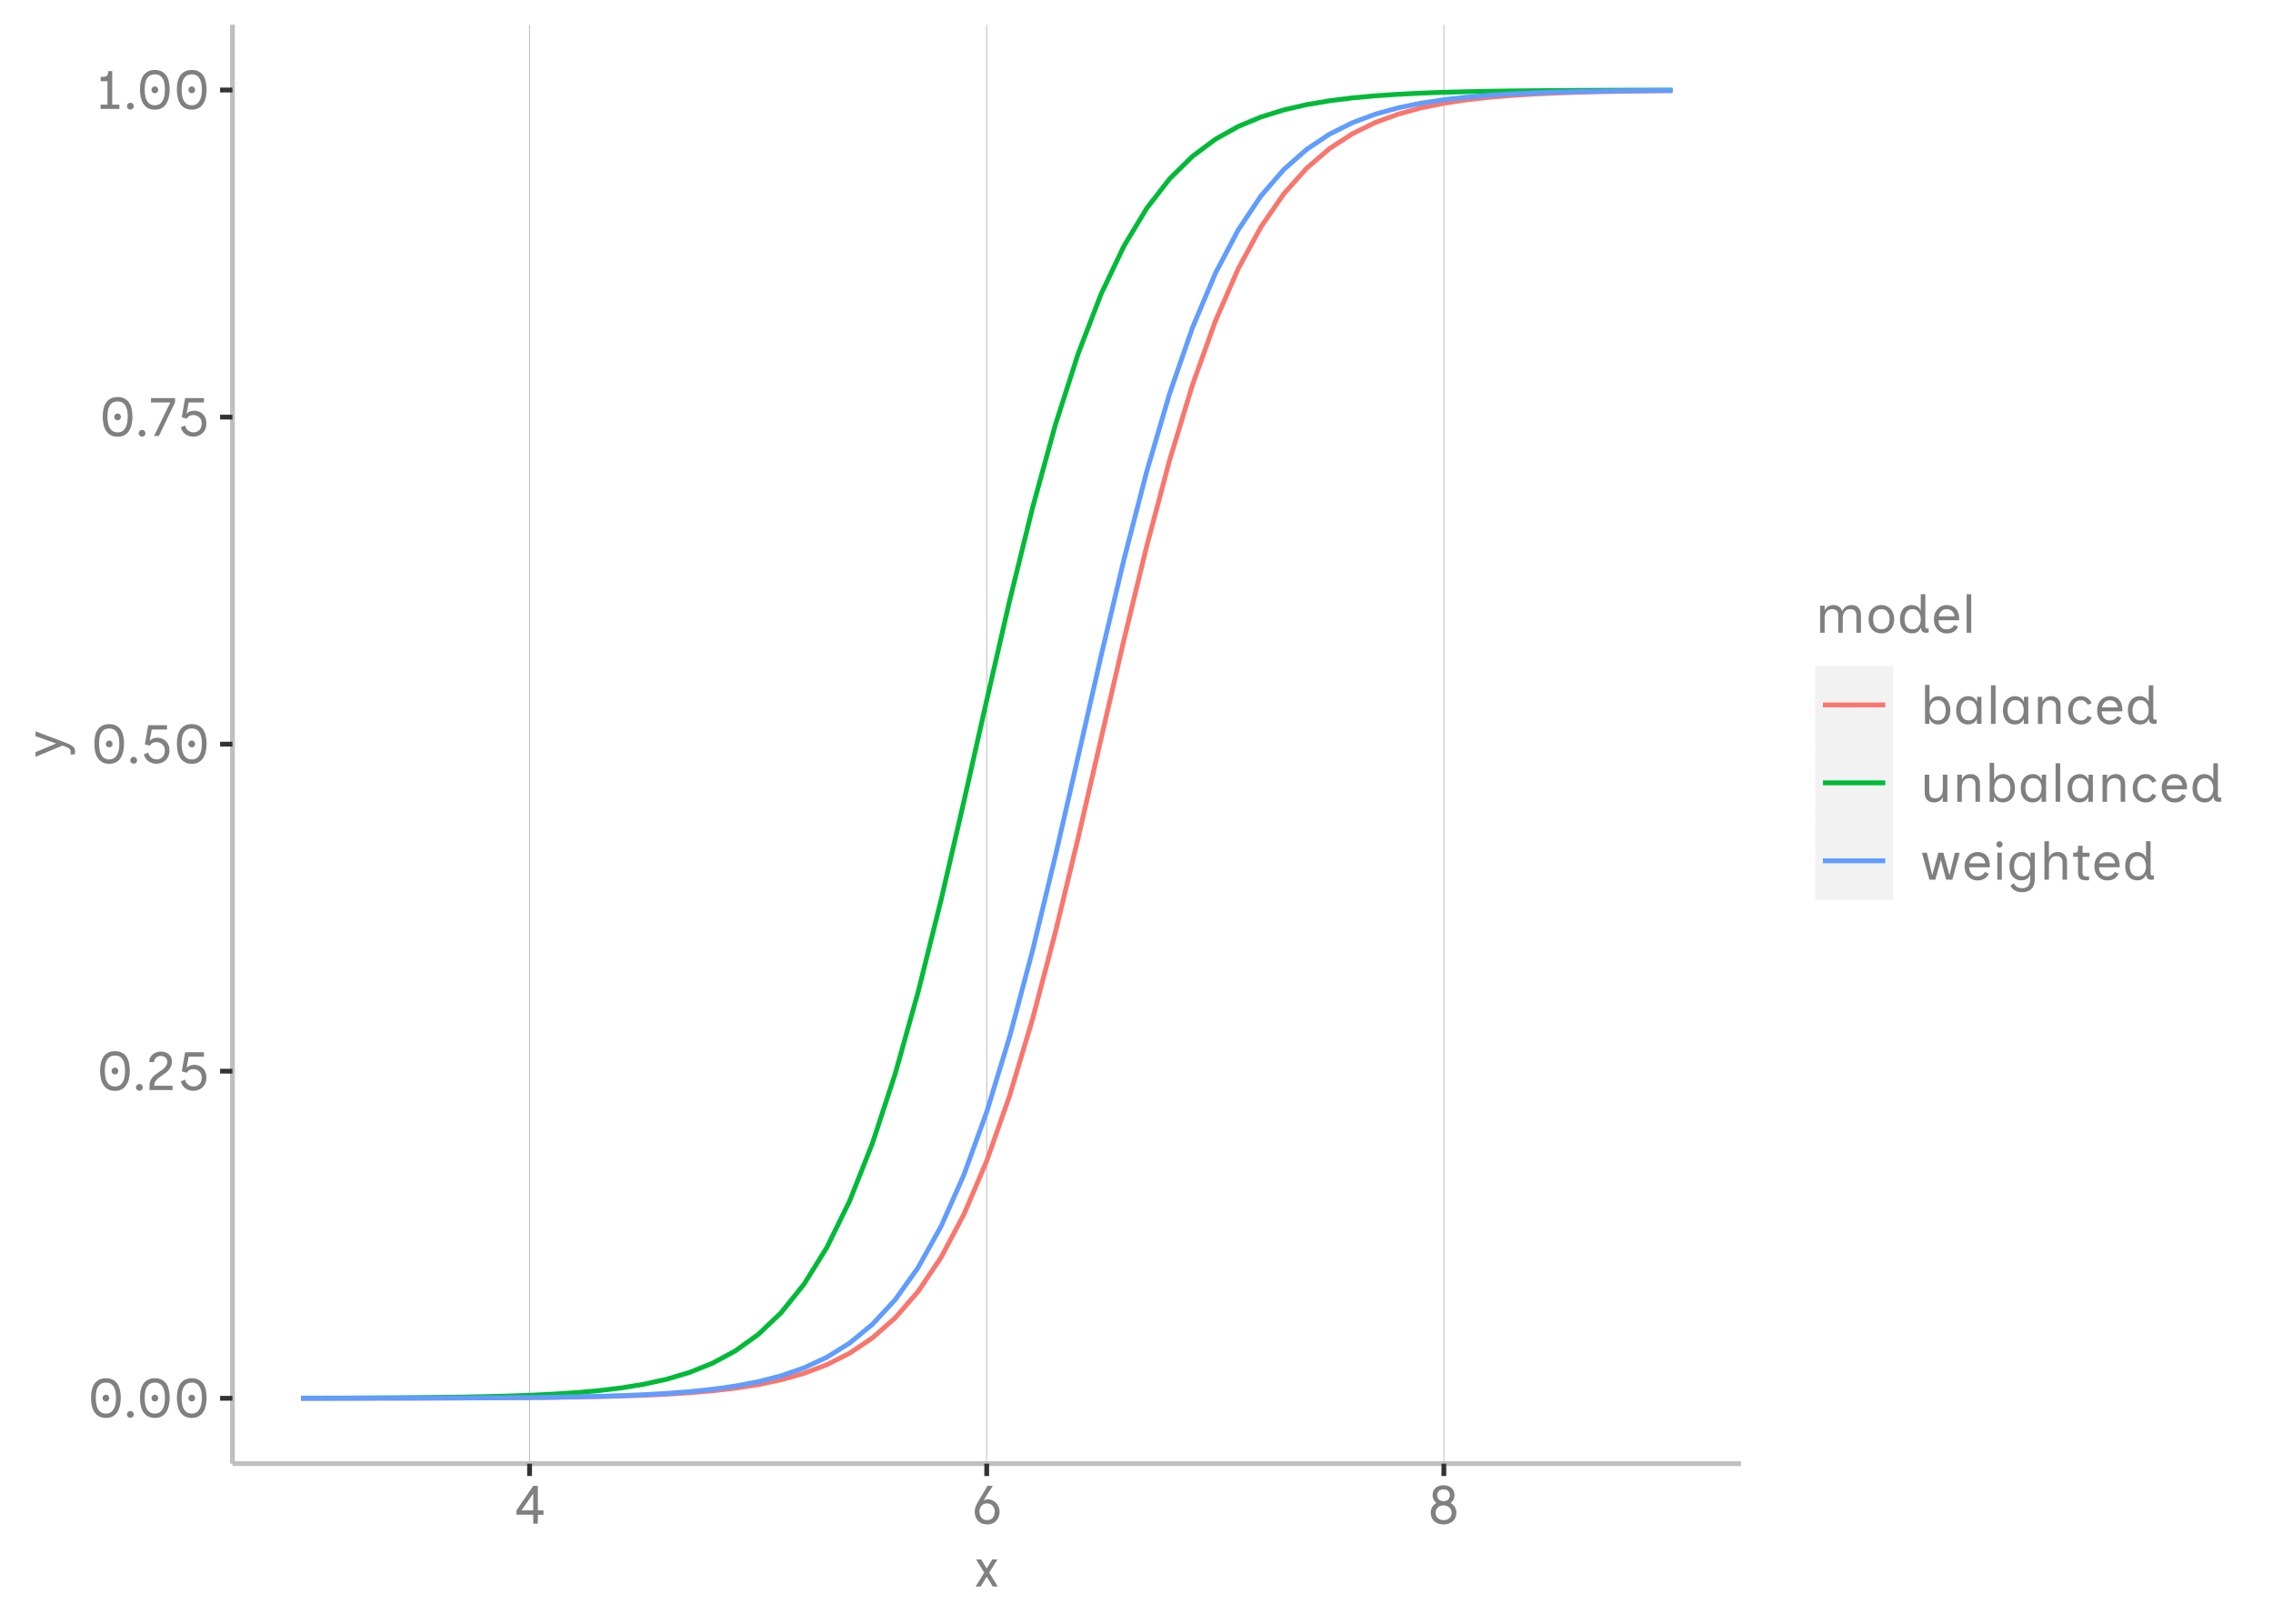 <?xml version="1.0" encoding="UTF-8"?>
<svg xmlns="http://www.w3.org/2000/svg" xmlns:xlink="http://www.w3.org/1999/xlink" width="504pt" height="360pt" viewBox="0 0 504 360" version="1.1">
<defs>
<g>
<symbol overflow="visible" id="glyph0-0">
<path style="stroke:none;" d="M 1.141 1.797 L 1.141 -8.766 L 6.641 -8.766 L 6.641 1.797 Z M 2.156 0.859 L 5.609 0.859 L 5.609 -7.828 L 2.156 -7.828 Z M 2.156 0.859 "/>
</symbol>
<symbol overflow="visible" id="glyph0-1">
<path style="stroke:none;" d="M 4.109 0.156 C 3.473 0.156 2.941 0.031 2.516 -0.219 C 2.086 -0.469 1.742 -0.805 1.484 -1.234 C 1.234 -1.66 1.055 -2.141 0.953 -2.672 C 0.848 -3.203 0.797 -3.742 0.797 -4.297 C 0.797 -4.879 0.848 -5.43 0.953 -5.953 C 1.066 -6.484 1.25 -6.945 1.5 -7.344 C 1.758 -7.738 2.098 -8.051 2.516 -8.281 C 2.941 -8.52 3.473 -8.641 4.109 -8.641 C 4.734 -8.641 5.254 -8.52 5.672 -8.281 C 6.098 -8.051 6.438 -7.738 6.688 -7.344 C 6.938 -6.945 7.113 -6.484 7.219 -5.953 C 7.332 -5.43 7.391 -4.879 7.391 -4.297 C 7.391 -3.742 7.332 -3.203 7.219 -2.672 C 7.113 -2.141 6.938 -1.66 6.688 -1.234 C 6.438 -0.805 6.098 -0.469 5.672 -0.219 C 5.254 0.031 4.734 0.156 4.109 0.156 Z M 4.109 -0.812 C 4.648 -0.812 5.082 -0.969 5.406 -1.281 C 5.738 -1.602 5.977 -2.023 6.125 -2.547 C 6.27 -3.078 6.344 -3.664 6.344 -4.312 C 6.344 -4.969 6.27 -5.547 6.125 -6.047 C 5.977 -6.547 5.742 -6.941 5.422 -7.234 C 5.098 -7.523 4.66 -7.672 4.109 -7.672 C 3.555 -7.672 3.109 -7.523 2.766 -7.234 C 2.43 -6.941 2.191 -6.547 2.047 -6.047 C 1.91 -5.547 1.844 -4.969 1.844 -4.312 C 1.844 -3.664 1.91 -3.078 2.047 -2.547 C 2.191 -2.023 2.43 -1.602 2.766 -1.281 C 3.098 -0.969 3.547 -0.812 4.109 -0.812 Z M 4.109 -3.484 C 3.898 -3.484 3.719 -3.555 3.562 -3.703 C 3.414 -3.859 3.344 -4.035 3.344 -4.234 C 3.344 -4.441 3.414 -4.617 3.562 -4.766 C 3.719 -4.922 3.898 -5 4.109 -5 C 4.316 -5 4.488 -4.922 4.625 -4.766 C 4.77 -4.617 4.844 -4.441 4.844 -4.234 C 4.844 -4.035 4.77 -3.859 4.625 -3.703 C 4.488 -3.555 4.316 -3.484 4.109 -3.484 Z M 4.109 -3.484 "/>
</symbol>
<symbol overflow="visible" id="glyph0-2">
<path style="stroke:none;" d="M 1.344 0.141 C 1.133 0.141 0.953 0.066 0.797 -0.078 C 0.648 -0.234 0.578 -0.41 0.578 -0.609 C 0.578 -0.816 0.648 -0.992 0.797 -1.141 C 0.953 -1.297 1.133 -1.375 1.344 -1.375 C 1.551 -1.375 1.727 -1.297 1.875 -1.141 C 2.02 -0.992 2.094 -0.816 2.094 -0.609 C 2.094 -0.41 2.02 -0.234 1.875 -0.078 C 1.727 0.066 1.551 0.141 1.344 0.141 Z M 1.344 0.141 "/>
</symbol>
<symbol overflow="visible" id="glyph0-3">
<path style="stroke:none;" d="M 0.906 -0.016 L 0.906 -0.969 C 0.906 -1.477 1 -1.91 1.188 -2.266 C 1.375 -2.617 1.613 -2.926 1.906 -3.188 C 2.207 -3.457 2.531 -3.703 2.875 -3.922 C 3.219 -4.141 3.535 -4.359 3.828 -4.578 C 4.117 -4.805 4.359 -5.062 4.547 -5.344 C 4.742 -5.625 4.844 -5.957 4.844 -6.344 C 4.844 -6.676 4.719 -6.961 4.469 -7.203 C 4.227 -7.453 3.867 -7.578 3.391 -7.578 C 3.078 -7.578 2.812 -7.508 2.594 -7.375 C 2.375 -7.25 2.207 -7.082 2.094 -6.875 C 1.977 -6.676 1.922 -6.461 1.922 -6.234 L 0.859 -6.234 C 0.859 -6.66 0.957 -7.039 1.156 -7.375 C 1.363 -7.75 1.672 -8.035 2.078 -8.234 C 2.484 -8.441 2.926 -8.547 3.406 -8.547 C 3.875 -8.547 4.289 -8.461 4.656 -8.297 C 5.031 -8.129 5.328 -7.879 5.547 -7.547 C 5.766 -7.223 5.875 -6.82 5.875 -6.344 C 5.875 -5.852 5.773 -5.43 5.578 -5.078 C 5.391 -4.723 5.148 -4.41 4.859 -4.141 C 4.566 -3.879 4.25 -3.633 3.906 -3.406 C 3.562 -3.188 3.242 -2.961 2.953 -2.734 C 2.66 -2.516 2.414 -2.258 2.219 -1.969 C 2.031 -1.688 1.938 -1.352 1.938 -0.969 L 6.016 -0.969 L 6.016 -0.016 Z M 0.906 -0.016 "/>
</symbol>
<symbol overflow="visible" id="glyph0-4">
<path style="stroke:none;" d="M 3.719 0.141 C 3.289 0.141 2.883 0.062 2.5 -0.094 C 2.113 -0.258 1.785 -0.492 1.516 -0.797 C 1.242 -1.109 1.051 -1.492 0.938 -1.953 L 1.891 -2.344 C 1.941 -2.051 2.055 -1.789 2.234 -1.562 C 2.41 -1.332 2.629 -1.148 2.891 -1.016 C 3.148 -0.879 3.43 -0.812 3.734 -0.812 C 4.266 -0.812 4.703 -0.984 5.047 -1.328 C 5.398 -1.672 5.578 -2.164 5.578 -2.812 C 5.578 -3.383 5.391 -3.832 5.016 -4.156 C 4.648 -4.488 4.195 -4.656 3.656 -4.656 C 3.344 -4.656 3.062 -4.582 2.812 -4.438 C 2.57 -4.289 2.383 -4.098 2.25 -3.859 L 1.156 -4.172 L 1.891 -8.406 L 6.062 -8.406 L 6.062 -7.438 L 2.672 -7.438 L 2.203 -4.891 C 2.328 -5.098 2.547 -5.27 2.859 -5.406 C 3.18 -5.551 3.516 -5.625 3.859 -5.625 C 4.348 -5.625 4.801 -5.516 5.219 -5.297 C 5.633 -5.086 5.969 -4.773 6.219 -4.359 C 6.477 -3.941 6.609 -3.426 6.609 -2.812 C 6.609 -2.188 6.473 -1.648 6.203 -1.203 C 5.941 -0.766 5.594 -0.43 5.156 -0.203 C 4.719 0.023 4.238 0.141 3.719 0.141 Z M 3.719 0.141 "/>
</symbol>
<symbol overflow="visible" id="glyph0-5">
<path style="stroke:none;" d="M 1.328 -0.016 L 4.922 -7.438 L 0.656 -7.438 L 0.656 -8.406 L 5.984 -8.406 L 5.984 -7.469 L 2.406 -0.016 Z M 1.328 -0.016 "/>
</symbol>
<symbol overflow="visible" id="glyph0-6">
<path style="stroke:none;" d="M 0.891 0 L 0.891 -0.953 L 2.406 -0.953 L 2.406 -6.141 L 0.906 -6.141 L 0.906 -7.109 C 1.383 -7.109 1.738 -7.133 1.969 -7.188 C 2.207 -7.25 2.363 -7.375 2.438 -7.562 C 2.52 -7.75 2.562 -8.023 2.562 -8.391 L 3.469 -8.391 L 3.469 -0.953 L 5.062 -0.953 L 5.062 0 Z M 0.891 0 "/>
</symbol>
<symbol overflow="visible" id="glyph0-7">
<path style="stroke:none;" d="M 4.484 -0.016 L 4.484 -2.016 L 0.781 -2.016 L 0.781 -2.969 L 4.484 -8.406 L 5.516 -8.406 L 5.516 -2.969 L 6.766 -2.969 L 6.766 -2 L 5.516 -2 L 5.516 -0.016 Z M 1.891 -2.969 L 4.484 -2.969 L 4.484 -6.703 Z M 1.891 -2.969 "/>
</symbol>
<symbol overflow="visible" id="glyph0-8">
<path style="stroke:none;" d="M 3.688 0.141 C 3.102 0.141 2.602 0.02 2.188 -0.219 C 1.781 -0.469 1.461 -0.805 1.234 -1.234 C 1.016 -1.672 0.906 -2.164 0.906 -2.719 C 0.906 -3.113 0.984 -3.492 1.141 -3.859 C 1.297 -4.223 1.457 -4.551 1.625 -4.844 L 3.734 -8.406 L 4.922 -8.406 L 2.828 -5.125 C 2.898 -5.207 3.031 -5.273 3.219 -5.328 C 3.406 -5.391 3.594 -5.422 3.781 -5.422 C 4.25 -5.422 4.68 -5.301 5.078 -5.062 C 5.484 -4.82 5.805 -4.5 6.047 -4.094 C 6.297 -3.688 6.422 -3.227 6.422 -2.719 C 6.422 -2.164 6.305 -1.672 6.078 -1.234 C 5.859 -0.805 5.547 -0.469 5.141 -0.219 C 4.734 0.02 4.25 0.141 3.688 0.141 Z M 3.703 -0.812 C 4.211 -0.812 4.613 -0.988 4.906 -1.344 C 5.207 -1.707 5.359 -2.172 5.359 -2.734 C 5.359 -3.023 5.289 -3.305 5.156 -3.578 C 5.02 -3.848 4.828 -4.07 4.578 -4.25 C 4.328 -4.426 4.016 -4.516 3.641 -4.516 C 3.273 -4.516 2.969 -4.426 2.719 -4.25 C 2.469 -4.07 2.273 -3.848 2.141 -3.578 C 2.016 -3.305 1.953 -3.023 1.953 -2.734 C 1.953 -2.379 2.016 -2.055 2.141 -1.766 C 2.273 -1.473 2.473 -1.238 2.734 -1.062 C 2.992 -0.895 3.316 -0.812 3.703 -0.812 Z M 3.703 -0.812 "/>
</symbol>
<symbol overflow="visible" id="glyph0-9">
<path style="stroke:none;" d="M 3.594 0.141 C 3.082 0.141 2.609 0.039 2.172 -0.156 C 1.742 -0.352 1.398 -0.645 1.141 -1.031 C 0.891 -1.414 0.766 -1.883 0.766 -2.438 C 0.766 -2.938 0.879 -3.367 1.109 -3.734 C 1.348 -4.098 1.648 -4.391 2.016 -4.609 C 1.773 -4.797 1.57 -5.035 1.406 -5.328 C 1.25 -5.617 1.172 -5.961 1.172 -6.359 C 1.172 -6.836 1.281 -7.238 1.5 -7.562 C 1.719 -7.883 2.008 -8.129 2.375 -8.297 C 2.738 -8.461 3.145 -8.547 3.594 -8.547 C 4.039 -8.547 4.445 -8.461 4.812 -8.297 C 5.176 -8.129 5.469 -7.883 5.688 -7.562 C 5.906 -7.238 6.016 -6.836 6.016 -6.359 C 6.016 -5.961 5.938 -5.617 5.781 -5.328 C 5.633 -5.035 5.43 -4.797 5.172 -4.609 C 5.547 -4.391 5.848 -4.098 6.078 -3.734 C 6.316 -3.367 6.438 -2.938 6.438 -2.438 C 6.438 -1.883 6.305 -1.414 6.047 -1.031 C 5.785 -0.645 5.441 -0.352 5.016 -0.156 C 4.586 0.039 4.113 0.141 3.594 0.141 Z M 3.594 -5.016 C 4.039 -5.016 4.383 -5.141 4.625 -5.391 C 4.875 -5.641 5 -5.961 5 -6.359 C 5 -6.691 4.875 -6.984 4.625 -7.234 C 4.383 -7.492 4.035 -7.625 3.578 -7.625 C 3.117 -7.625 2.77 -7.492 2.531 -7.234 C 2.301 -6.984 2.188 -6.691 2.188 -6.359 C 2.188 -5.961 2.305 -5.641 2.547 -5.391 C 2.797 -5.141 3.145 -5.016 3.594 -5.016 Z M 3.609 -0.812 C 4.148 -0.812 4.582 -0.961 4.906 -1.266 C 5.227 -1.566 5.391 -1.957 5.391 -2.438 C 5.391 -2.738 5.312 -3.016 5.156 -3.266 C 5.008 -3.516 4.801 -3.711 4.531 -3.859 C 4.27 -4.004 3.957 -4.078 3.594 -4.078 C 3.039 -4.078 2.609 -3.914 2.297 -3.594 C 1.984 -3.27 1.828 -2.883 1.828 -2.438 C 1.828 -1.957 1.988 -1.566 2.312 -1.266 C 2.645 -0.961 3.078 -0.812 3.609 -0.812 Z M 3.609 -0.812 "/>
</symbol>
<symbol overflow="visible" id="glyph0-10">
<path style="stroke:none;" d="M 4.016 0 L 2.688 -2.172 L 1.344 0 L 0.219 0 L 2.125 -3.078 L 0.328 -6 L 1.453 -6 L 2.688 -4.016 L 3.906 -6 L 5.047 -6 L 3.25 -3.078 L 5.141 0 Z M 4.016 0 "/>
</symbol>
<symbol overflow="visible" id="glyph0-11">
<path style="stroke:none;" d="M 1.109 0 L 1.109 -6 L 2.109 -6 L 2.109 -4.875 C 2.148 -5.02 2.242 -5.191 2.391 -5.391 C 2.535 -5.586 2.742 -5.758 3.016 -5.906 C 3.297 -6.062 3.66 -6.141 4.109 -6.141 C 4.566 -6.141 4.961 -6.02 5.297 -5.781 C 5.641 -5.551 5.883 -5.207 6.031 -4.75 L 6.031 -4.781 C 6.062 -4.914 6.156 -5.094 6.312 -5.312 C 6.477 -5.531 6.711 -5.723 7.016 -5.891 C 7.316 -6.055 7.691 -6.141 8.141 -6.141 C 8.723 -6.141 9.203 -5.953 9.578 -5.578 C 9.961 -5.203 10.156 -4.656 10.156 -3.938 L 10.156 0 L 9.141 0 L 9.141 -3.797 C 9.141 -4.316 9.016 -4.688 8.766 -4.906 C 8.523 -5.125 8.203 -5.234 7.797 -5.234 C 7.242 -5.234 6.828 -5.047 6.547 -4.672 C 6.266 -4.297 6.125 -3.816 6.125 -3.234 L 6.125 0 L 5.125 0 L 5.125 -3.797 C 5.125 -4.316 5 -4.688 4.75 -4.906 C 4.5 -5.125 4.176 -5.234 3.781 -5.234 C 3.227 -5.234 2.812 -5.047 2.531 -4.672 C 2.25 -4.297 2.109 -3.816 2.109 -3.234 L 2.109 0 Z M 1.109 0 "/>
</symbol>
<symbol overflow="visible" id="glyph0-12">
<path style="stroke:none;" d="M 3.484 0.141 C 2.984 0.141 2.516 0.023 2.078 -0.203 C 1.648 -0.441 1.301 -0.797 1.031 -1.266 C 0.77 -1.734 0.641 -2.312 0.641 -3 C 0.641 -3.688 0.77 -4.266 1.031 -4.734 C 1.301 -5.203 1.648 -5.551 2.078 -5.781 C 2.516 -6.02 2.984 -6.141 3.484 -6.141 C 3.973 -6.141 4.43 -6.02 4.859 -5.781 C 5.297 -5.551 5.645 -5.203 5.906 -4.734 C 6.176 -4.266 6.312 -3.688 6.312 -3 C 6.312 -2.312 6.176 -1.734 5.906 -1.266 C 5.645 -0.797 5.297 -0.441 4.859 -0.203 C 4.43 0.023 3.973 0.141 3.484 0.141 Z M 3.484 -0.766 C 4.078 -0.766 4.523 -0.957 4.828 -1.344 C 5.141 -1.738 5.297 -2.289 5.297 -3 C 5.297 -3.707 5.141 -4.254 4.828 -4.641 C 4.523 -5.035 4.078 -5.234 3.484 -5.234 C 2.879 -5.234 2.422 -5.035 2.109 -4.641 C 1.805 -4.254 1.656 -3.707 1.656 -3 C 1.656 -2.289 1.805 -1.738 2.109 -1.344 C 2.422 -0.957 2.879 -0.766 3.484 -0.766 Z M 3.484 -0.766 "/>
</symbol>
<symbol overflow="visible" id="glyph0-13">
<path style="stroke:none;" d="M 3.359 0.141 C 2.836 0.141 2.367 0.02 1.953 -0.219 C 1.547 -0.469 1.223 -0.82 0.984 -1.281 C 0.754 -1.75 0.641 -2.32 0.641 -3 C 0.641 -3.656 0.75 -4.219 0.969 -4.688 C 1.195 -5.156 1.508 -5.516 1.906 -5.766 C 2.312 -6.016 2.773 -6.141 3.297 -6.141 C 3.578 -6.141 3.852 -6.086 4.125 -5.984 C 4.395 -5.891 4.629 -5.742 4.828 -5.547 C 5.035 -5.359 5.176 -5.125 5.25 -4.844 L 5.25 -8.547 L 6.266 -8.547 L 6.266 -1.516 C 6.266 -1.273 6.316 -1.102 6.422 -1 C 6.523 -0.906 6.723 -0.891 7.016 -0.953 L 7.016 -0.125 C 6.941 -0.082 6.859 -0.047 6.766 -0.016 C 6.672 0.004 6.547 0.016 6.391 0.016 C 6.078 0.016 5.816 -0.078 5.609 -0.266 C 5.398 -0.453 5.297 -0.754 5.297 -1.172 C 5.211 -0.961 5.086 -0.754 4.922 -0.547 C 4.754 -0.336 4.539 -0.172 4.281 -0.047 C 4.02 0.078 3.711 0.141 3.359 0.141 Z M 3.406 -0.75 C 4 -0.75 4.453 -0.957 4.766 -1.375 C 5.086 -1.801 5.25 -2.344 5.25 -3 C 5.25 -3.406 5.176 -3.773 5.031 -4.109 C 4.895 -4.453 4.691 -4.723 4.422 -4.922 C 4.148 -5.129 3.82 -5.234 3.438 -5.234 C 3.039 -5.234 2.707 -5.129 2.438 -4.922 C 2.176 -4.723 1.977 -4.453 1.844 -4.109 C 1.719 -3.766 1.656 -3.383 1.656 -2.969 C 1.656 -2.562 1.719 -2.188 1.844 -1.844 C 1.977 -1.508 2.172 -1.242 2.422 -1.047 C 2.68 -0.848 3.008 -0.75 3.406 -0.75 Z M 3.406 -0.75 "/>
</symbol>
<symbol overflow="visible" id="glyph0-14">
<path style="stroke:none;" d="M 3.484 0.156 C 2.984 0.156 2.516 0.031 2.078 -0.219 C 1.648 -0.469 1.301 -0.828 1.031 -1.297 C 0.77 -1.773 0.641 -2.332 0.641 -2.969 C 0.641 -3.625 0.77 -4.188 1.031 -4.656 C 1.301 -5.133 1.648 -5.5 2.078 -5.75 C 2.516 -6.008 2.984 -6.141 3.484 -6.141 C 4.004 -6.141 4.469 -6.035 4.875 -5.828 C 5.289 -5.617 5.617 -5.289 5.859 -4.844 C 6.109 -4.395 6.234 -3.82 6.234 -3.125 L 6.234 -2.766 L 1.641 -2.766 C 1.672 -2.18 1.836 -1.695 2.141 -1.312 C 2.453 -0.938 2.895 -0.75 3.469 -0.75 C 3.832 -0.75 4.16 -0.832 4.453 -1 C 4.742 -1.176 4.973 -1.414 5.141 -1.719 L 6.031 -1.359 C 5.539 -0.348 4.691 0.156 3.484 0.156 Z M 3.469 -5.234 C 2.977 -5.234 2.586 -5.082 2.297 -4.781 C 2.004 -4.477 1.812 -4.098 1.719 -3.641 L 5.219 -3.641 C 5.219 -3.867 5.148 -4.102 5.016 -4.344 C 4.891 -4.594 4.695 -4.801 4.438 -4.969 C 4.188 -5.145 3.863 -5.234 3.469 -5.234 Z M 3.469 -5.234 "/>
</symbol>
<symbol overflow="visible" id="glyph0-15">
<path style="stroke:none;" d="M 1.078 0 L 1.078 -8.547 L 2.094 -8.547 L 2.094 0 Z M 1.078 0 "/>
</symbol>
<symbol overflow="visible" id="glyph0-16">
<path style="stroke:none;" d="M 4.016 0.141 C 3.66 0.141 3.352 0.078 3.094 -0.047 C 2.844 -0.172 2.629 -0.336 2.453 -0.547 C 2.285 -0.754 2.16 -0.961 2.078 -1.172 L 2.078 0 L 1.109 0 L 1.109 -8.641 L 2.109 -8.641 L 2.109 -4.844 C 2.203 -5.125 2.348 -5.359 2.547 -5.547 C 2.742 -5.742 2.977 -5.891 3.25 -5.984 C 3.52 -6.086 3.789 -6.141 4.062 -6.141 C 4.594 -6.141 5.055 -6.016 5.453 -5.766 C 5.848 -5.516 6.156 -5.156 6.375 -4.688 C 6.602 -4.219 6.719 -3.656 6.719 -3 C 6.719 -2.32 6.602 -1.75 6.375 -1.281 C 6.145 -0.82 5.82 -0.469 5.406 -0.219 C 5 0.02 4.535 0.141 4.016 0.141 Z M 3.953 -0.75 C 4.348 -0.75 4.676 -0.848 4.938 -1.047 C 5.195 -1.242 5.391 -1.508 5.516 -1.844 C 5.648 -2.188 5.719 -2.562 5.719 -2.969 C 5.719 -3.383 5.648 -3.766 5.516 -4.109 C 5.391 -4.453 5.191 -4.727 4.922 -4.938 C 4.66 -5.145 4.328 -5.242 3.922 -5.234 C 3.535 -5.234 3.207 -5.129 2.938 -4.922 C 2.676 -4.723 2.473 -4.453 2.328 -4.109 C 2.191 -3.773 2.125 -3.406 2.125 -3 C 2.125 -2.344 2.281 -1.801 2.594 -1.375 C 2.914 -0.957 3.367 -0.75 3.953 -0.75 Z M 3.953 -0.75 "/>
</symbol>
<symbol overflow="visible" id="glyph0-17">
<path style="stroke:none;" d="M 3.297 0.141 C 2.773 0.141 2.312 0.016 1.906 -0.234 C 1.508 -0.484 1.195 -0.844 0.969 -1.312 C 0.75 -1.781 0.641 -2.344 0.641 -3 C 0.641 -3.676 0.754 -4.242 0.984 -4.703 C 1.223 -5.172 1.547 -5.523 1.953 -5.766 C 2.367 -6.016 2.836 -6.141 3.359 -6.141 C 3.711 -6.141 4.016 -6.078 4.266 -5.953 C 4.523 -5.828 4.738 -5.66 4.906 -5.453 C 5.082 -5.254 5.211 -5.047 5.297 -4.828 L 5.297 -6 L 6.25 -6 L 6.25 0 L 5.25 0 L 5.25 -1.156 C 5.176 -0.883 5.035 -0.648 4.828 -0.453 C 4.629 -0.254 4.395 -0.102 4.125 0 C 3.852 0.094 3.578 0.141 3.297 0.141 Z M 3.438 -0.766 C 3.82 -0.766 4.148 -0.863 4.422 -1.062 C 4.691 -1.27 4.895 -1.539 5.031 -1.875 C 5.176 -2.219 5.25 -2.594 5.25 -3 C 5.25 -3.664 5.086 -4.207 4.766 -4.625 C 4.453 -5.039 4 -5.25 3.406 -5.25 C 3.008 -5.25 2.68 -5.148 2.422 -4.953 C 2.172 -4.754 1.977 -4.484 1.844 -4.141 C 1.719 -3.805 1.656 -3.438 1.656 -3.031 C 1.656 -2.613 1.719 -2.234 1.844 -1.891 C 1.977 -1.547 2.176 -1.27 2.438 -1.062 C 2.707 -0.863 3.039 -0.766 3.438 -0.766 Z M 3.438 -0.766 "/>
</symbol>
<symbol overflow="visible" id="glyph0-18">
<path style="stroke:none;" d="M 1.109 0 L 1.109 -6 L 2.109 -6 L 2.109 -4.875 C 2.148 -5.02 2.242 -5.191 2.391 -5.391 C 2.535 -5.586 2.742 -5.758 3.016 -5.906 C 3.297 -6.062 3.66 -6.141 4.109 -6.141 C 4.691 -6.141 5.172 -5.953 5.547 -5.578 C 5.93 -5.203 6.125 -4.656 6.125 -3.938 L 6.125 0 L 5.125 0 L 5.125 -3.797 C 5.125 -4.316 5 -4.688 4.75 -4.906 C 4.5 -5.125 4.176 -5.234 3.781 -5.234 C 3.227 -5.234 2.812 -5.047 2.531 -4.672 C 2.25 -4.297 2.109 -3.816 2.109 -3.234 L 2.109 0 Z M 1.109 0 "/>
</symbol>
<symbol overflow="visible" id="glyph0-19">
<path style="stroke:none;" d="M 3.5 0.156 C 3 0.156 2.531 0.031 2.094 -0.219 C 1.656 -0.469 1.301 -0.828 1.031 -1.297 C 0.77 -1.773 0.641 -2.332 0.641 -2.969 C 0.641 -3.625 0.77 -4.188 1.031 -4.656 C 1.301 -5.133 1.656 -5.5 2.094 -5.75 C 2.531 -6.008 3 -6.141 3.5 -6.141 C 4.031 -6.141 4.504 -6 4.922 -5.719 C 5.348 -5.445 5.664 -5.066 5.875 -4.578 L 4.969 -4.219 C 4.844 -4.52 4.648 -4.766 4.391 -4.953 C 4.141 -5.141 3.836 -5.234 3.484 -5.234 C 3.078 -5.234 2.738 -5.133 2.469 -4.938 C 2.195 -4.738 1.992 -4.473 1.859 -4.141 C 1.723 -3.805 1.656 -3.43 1.656 -3.016 C 1.656 -2.598 1.723 -2.219 1.859 -1.875 C 1.992 -1.539 2.195 -1.27 2.469 -1.062 C 2.738 -0.852 3.078 -0.75 3.484 -0.75 C 3.836 -0.75 4.141 -0.844 4.391 -1.031 C 4.648 -1.219 4.844 -1.469 4.969 -1.781 L 5.875 -1.422 C 5.664 -0.922 5.348 -0.531 4.922 -0.25 C 4.492 0.02 4.02 0.156 3.5 0.156 Z M 3.5 0.156 "/>
</symbol>
<symbol overflow="visible" id="glyph0-20">
<path style="stroke:none;" d="M 3.047 0.141 C 2.461 0.141 1.977 -0.047 1.594 -0.422 C 1.219 -0.797 1.031 -1.344 1.031 -2.062 L 1.031 -6 L 2.047 -6 L 2.047 -2.203 C 2.047 -1.68 2.164 -1.312 2.406 -1.094 C 2.656 -0.875 2.984 -0.766 3.391 -0.766 C 3.941 -0.766 4.352 -0.953 4.625 -1.328 C 4.906 -1.703 5.047 -2.18 5.047 -2.766 L 5.047 -6 L 6.062 -6 L 6.062 0 L 5.047 0 L 5.047 -1.125 C 5.016 -0.988 4.926 -0.816 4.781 -0.609 C 4.633 -0.41 4.422 -0.234 4.141 -0.078 C 3.859 0.066 3.492 0.141 3.047 0.141 Z M 3.047 0.141 "/>
</symbol>
<symbol overflow="visible" id="glyph0-21">
<path style="stroke:none;" d="M 2.094 0 L 0.422 -5.984 L 1.516 -5.984 L 2.703 -1 L 4.062 -5.984 L 5.172 -5.984 L 6.531 -0.984 L 7.734 -5.984 L 8.812 -5.984 L 7.156 0 L 5.797 0 L 4.625 -4.406 L 3.391 0 Z M 2.094 0 "/>
</symbol>
<symbol overflow="visible" id="glyph0-22">
<path style="stroke:none;" d="M 1.578 -7.141 C 1.379 -7.141 1.207 -7.207 1.062 -7.344 C 0.926 -7.488 0.859 -7.656 0.859 -7.844 C 0.859 -8.031 0.926 -8.191 1.062 -8.328 C 1.207 -8.473 1.379 -8.547 1.578 -8.547 C 1.754 -8.547 1.91 -8.473 2.047 -8.328 C 2.18 -8.191 2.25 -8.031 2.25 -7.844 C 2.25 -7.656 2.18 -7.488 2.047 -7.344 C 1.91 -7.207 1.754 -7.141 1.578 -7.141 Z M 1.062 0 L 1.062 -6 L 2.062 -6 L 2.062 0 Z M 1.062 0 "/>
</symbol>
<symbol overflow="visible" id="glyph0-23">
<path style="stroke:none;" d="M 3.359 2.766 C 2.836 2.754 2.348 2.633 1.891 2.406 C 1.441 2.188 1.098 1.812 0.859 1.281 L 1.656 0.797 C 1.812 1.141 2.035 1.406 2.328 1.594 C 2.617 1.781 2.969 1.875 3.375 1.875 C 4.039 1.875 4.52 1.695 4.812 1.344 C 5.102 0.988 5.25 0.473 5.25 -0.203 L 5.25 -1.156 C 5.176 -0.883 5.035 -0.648 4.828 -0.453 C 4.629 -0.254 4.395 -0.102 4.125 0 C 3.852 0.094 3.578 0.141 3.297 0.141 C 2.773 0.141 2.312 0.016 1.906 -0.234 C 1.508 -0.484 1.195 -0.844 0.969 -1.312 C 0.75 -1.781 0.641 -2.344 0.641 -3 C 0.641 -3.676 0.754 -4.242 0.984 -4.703 C 1.223 -5.172 1.547 -5.523 1.953 -5.766 C 2.367 -6.016 2.836 -6.141 3.359 -6.141 C 3.711 -6.141 4.016 -6.078 4.266 -5.953 C 4.523 -5.828 4.738 -5.66 4.906 -5.453 C 5.082 -5.254 5.211 -5.047 5.297 -4.828 L 5.297 -6 L 6.25 -6 L 6.25 -0.203 C 6.25 0.547 6.117 1.141 5.859 1.578 C 5.598 2.016 5.25 2.32 4.812 2.5 C 4.375 2.676 3.891 2.766 3.359 2.766 Z M 3.438 -0.766 C 3.82 -0.766 4.148 -0.863 4.422 -1.062 C 4.691 -1.27 4.895 -1.539 5.031 -1.875 C 5.176 -2.219 5.25 -2.594 5.25 -3 C 5.25 -3.664 5.086 -4.207 4.766 -4.625 C 4.453 -5.039 4 -5.25 3.406 -5.25 C 3.008 -5.25 2.68 -5.148 2.422 -4.953 C 2.172 -4.754 1.977 -4.484 1.844 -4.141 C 1.719 -3.805 1.656 -3.438 1.656 -3.031 C 1.656 -2.613 1.719 -2.234 1.844 -1.891 C 1.977 -1.547 2.176 -1.27 2.438 -1.062 C 2.707 -0.863 3.039 -0.766 3.438 -0.766 Z M 3.438 -0.766 "/>
</symbol>
<symbol overflow="visible" id="glyph0-24">
<path style="stroke:none;" d="M 1.109 0 L 1.109 -8.547 L 2.109 -8.547 L 2.109 -4.875 C 2.148 -5.02 2.242 -5.191 2.391 -5.391 C 2.535 -5.586 2.742 -5.758 3.016 -5.906 C 3.297 -6.062 3.66 -6.141 4.109 -6.141 C 4.691 -6.141 5.172 -5.953 5.547 -5.578 C 5.93 -5.203 6.125 -4.656 6.125 -3.938 L 6.125 0 L 5.125 0 L 5.125 -3.797 C 5.125 -4.316 5 -4.688 4.75 -4.906 C 4.5 -5.125 4.176 -5.234 3.781 -5.234 C 3.227 -5.234 2.812 -5.047 2.531 -4.672 C 2.25 -4.297 2.109 -3.816 2.109 -3.234 L 2.109 0 Z M 1.109 0 "/>
</symbol>
<symbol overflow="visible" id="glyph0-25">
<path style="stroke:none;" d="M 3.188 0.141 C 2.531 0.141 2.066 -0.004 1.797 -0.297 C 1.523 -0.598 1.391 -1.023 1.391 -1.578 L 1.391 -5.078 L 0.312 -5.078 L 0.312 -6 L 0.594 -6 C 0.914 -6 1.129 -6.051 1.234 -6.156 C 1.336 -6.27 1.391 -6.5 1.391 -6.844 L 1.391 -7.531 L 2.406 -7.531 L 2.406 -5.984 L 3.953 -5.984 L 3.953 -5.078 L 2.406 -5.078 L 2.406 -1.578 C 2.406 -1.266 2.477 -1.039 2.625 -0.906 C 2.781 -0.781 3.004 -0.719 3.297 -0.719 C 3.379 -0.719 3.469 -0.723 3.562 -0.734 C 3.656 -0.742 3.754 -0.754 3.859 -0.766 L 3.859 0.047 C 3.641 0.109 3.414 0.141 3.188 0.141 Z M 3.188 0.141 "/>
</symbol>
<symbol overflow="visible" id="glyph1-0">
<path style="stroke:none;" d="M 1.797 -1.141 L -8.766 -1.141 L -8.766 -6.641 L 1.797 -6.641 Z M 0.859 -2.156 L 0.859 -5.609 L -7.828 -5.609 L -7.828 -2.156 Z M 0.859 -2.156 "/>
</symbol>
<symbol overflow="visible" id="glyph1-1">
<path style="stroke:none;" d="M 2.766 -1.359 C 2.766 -1.223 2.754 -1.098 2.734 -0.984 C 2.711 -0.879 2.688 -0.785 2.656 -0.703 L 1.75 -0.703 C 1.77 -0.773 1.781 -0.863 1.781 -0.969 C 1.789 -1.07 1.797 -1.176 1.797 -1.281 C 1.797 -1.469 1.75 -1.641 1.656 -1.797 C 1.57 -1.953 1.395 -2.098 1.125 -2.234 C 0.863 -2.379 0.477 -2.523 -0.031 -2.672 L -6 -0.188 L -6 -1.219 L -1.422 -3.141 L -6 -4.766 L -6 -5.828 L 0.406 -3.422 C 0.926 -3.223 1.359 -3.035 1.703 -2.859 C 2.055 -2.691 2.32 -2.492 2.5 -2.266 C 2.676 -2.035 2.766 -1.734 2.766 -1.359 Z M 2.766 -1.359 "/>
</symbol>
</g>
<clipPath id="clip1">
  <path d="M 117 5.48 L 118 5.48 L 118 324.508 L 117 324.508 Z M 117 5.48 "/>
</clipPath>
<clipPath id="clip2">
  <path d="M 218 5.48 L 219 5.48 L 219 324.508 L 218 324.508 Z M 218 5.48 "/>
</clipPath>
<clipPath id="clip3">
  <path d="M 320 5.48 L 321 5.48 L 321 324.508 L 320 324.508 Z M 320 5.48 "/>
</clipPath>
</defs>
<g id="surface14">
<g clip-path="url(#clip1)" clip-rule="nonzero">
<path style="fill:none;stroke-width:0.213;stroke-linecap:butt;stroke-linejoin:round;stroke:rgb(74.902%,74.902%,74.902%);stroke-opacity:1;stroke-miterlimit:10;" d="M 117.426 324.504 L 117.426 5.48 "/>
</g>
<g clip-path="url(#clip2)" clip-rule="nonzero">
<path style="fill:none;stroke-width:0.213;stroke-linecap:butt;stroke-linejoin:round;stroke:rgb(74.902%,74.902%,74.902%);stroke-opacity:1;stroke-miterlimit:10;" d="M 218.789 324.504 L 218.789 5.48 "/>
</g>
<g clip-path="url(#clip3)" clip-rule="nonzero">
<path style="fill:none;stroke-width:0.213;stroke-linecap:butt;stroke-linejoin:round;stroke:rgb(74.902%,74.902%,74.902%);stroke-opacity:1;stroke-miterlimit:10;" d="M 320.152 324.504 L 320.152 5.48 "/>
</g>
<path style="fill:none;stroke-width:1.067;stroke-linecap:butt;stroke-linejoin:round;stroke:rgb(97.255%,46.275%,42.745%);stroke-opacity:1;stroke-miterlimit:10;" d="M 66.742 310.004 L 71.812 310 L 76.879 310 L 81.949 309.992 L 87.016 309.988 L 92.082 309.98 L 97.152 309.969 L 102.219 309.953 L 107.289 309.934 L 112.355 309.902 L 117.426 309.867 L 122.492 309.812 L 127.562 309.742 L 132.629 309.648 L 137.699 309.52 L 142.766 309.344 L 147.832 309.109 L 152.902 308.789 L 157.969 308.355 L 163.039 307.773 L 168.105 306.984 L 173.176 305.922 L 178.242 304.492 L 183.312 302.578 L 188.379 300.023 L 193.445 296.633 L 198.516 292.164 L 203.582 286.328 L 208.652 278.805 L 213.719 269.258 L 218.789 257.383 L 223.855 242.98 L 228.926 226.031 L 233.992 206.777 L 239.062 185.77 L 244.129 163.836 L 249.195 141.953 L 254.266 121.094 L 259.332 102.059 L 264.402 85.367 L 269.469 71.234 L 274.539 59.613 L 279.605 50.293 L 284.676 42.961 L 289.742 37.281 L 294.809 32.938 L 299.879 29.645 L 304.945 27.164 L 310.016 25.309 L 315.082 23.922 L 320.152 22.891 L 325.219 22.129 L 330.289 21.562 L 335.355 21.141 L 340.422 20.832 L 345.492 20.602 L 350.559 20.434 L 355.629 20.309 L 360.695 20.219 L 365.766 20.148 L 370.832 20.098 "/>
<path style="fill:none;stroke-width:1.067;stroke-linecap:butt;stroke-linejoin:round;stroke:rgb(0%,72.941%,21.961%);stroke-opacity:1;stroke-miterlimit:10;" d="M 66.742 309.98 L 71.812 309.969 L 76.879 309.957 L 81.949 309.934 L 87.016 309.906 L 92.082 309.871 L 97.152 309.82 L 102.219 309.75 L 107.289 309.652 L 112.355 309.523 L 117.426 309.348 L 122.492 309.105 L 127.562 308.777 L 132.629 308.332 L 137.699 307.723 L 142.766 306.898 L 147.832 305.785 L 152.902 304.273 L 157.969 302.242 L 163.039 299.512 L 168.105 295.875 L 173.176 291.062 L 178.242 284.762 L 183.312 276.625 L 188.379 266.297 L 193.445 253.48 L 198.516 238 L 203.582 219.922 L 208.652 199.598 L 213.719 177.723 L 218.789 155.25 L 223.855 133.234 L 228.926 112.656 L 233.992 94.246 L 239.062 78.41 L 244.129 65.238 L 249.195 54.594 L 254.266 46.184 L 259.332 39.656 L 264.402 34.664 L 269.469 30.887 L 274.539 28.051 L 279.605 25.934 L 284.676 24.363 L 289.742 23.199 L 294.809 22.34 L 299.879 21.707 L 304.945 21.242 L 310.016 20.902 L 315.082 20.648 L 320.152 20.465 L 325.219 20.332 L 330.289 20.23 L 335.355 20.156 L 340.422 20.105 L 345.492 20.066 L 350.559 20.035 L 355.629 20.016 L 360.695 20 L 365.766 19.988 L 370.832 19.98 "/>
<path style="fill:none;stroke-width:1.067;stroke-linecap:butt;stroke-linejoin:round;stroke:rgb(38.039%,61.176%,100%);stroke-opacity:1;stroke-miterlimit:10;" d="M 66.742 310.004 L 71.812 310 L 76.879 309.996 L 81.949 309.992 L 92.082 309.977 L 97.152 309.961 L 102.219 309.945 L 107.289 309.918 L 112.355 309.887 L 117.426 309.84 L 122.492 309.781 L 127.562 309.695 L 132.629 309.582 L 137.699 309.43 L 142.766 309.219 L 147.832 308.934 L 152.902 308.547 L 157.969 308.02 L 163.039 307.305 L 168.105 306.34 L 173.176 305.039 L 178.242 303.281 L 183.312 300.926 L 188.379 297.781 L 193.445 293.613 L 198.516 288.133 L 203.582 281.016 L 208.652 271.914 L 213.719 260.496 L 218.789 246.52 L 223.855 229.91 L 228.926 210.855 L 233.992 189.867 L 239.062 167.742 L 244.129 145.488 L 249.195 124.133 L 254.266 104.543 L 259.332 87.305 L 264.402 72.676 L 269.469 60.645 L 274.539 51 L 279.605 43.426 L 284.676 37.574 L 289.742 33.109 L 294.809 29.734 L 299.879 27.203 L 304.945 25.316 L 310.016 23.914 L 315.082 22.875 L 320.152 22.105 L 325.219 21.539 L 330.289 21.121 L 335.355 20.812 L 340.422 20.586 L 345.492 20.418 L 350.559 20.297 L 355.629 20.207 L 360.695 20.141 L 365.766 20.094 L 370.832 20.059 "/>
<path style="fill:none;stroke-width:1.067;stroke-linecap:butt;stroke-linejoin:round;stroke:rgb(74.902%,74.902%,74.902%);stroke-opacity:1;stroke-miterlimit:10;" d="M 51.539 324.504 L 51.539 5.48 "/>
<g style="fill:rgb(50.196%,50.196%,50.196%);fill-opacity:1;">
  <use xlink:href="#glyph0-1" x="19.391" y="314.211"/>
  <use xlink:href="#glyph0-2" x="27.575" y="314.211"/>
  <use xlink:href="#glyph0-1" x="30.239" y="314.211"/>
  <use xlink:href="#glyph0-1" x="38.423" y="314.211"/>
</g>
<g style="fill:rgb(50.196%,50.196%,50.196%);fill-opacity:1;">
  <use xlink:href="#glyph0-1" x="21.395" y="241.699"/>
  <use xlink:href="#glyph0-2" x="29.579" y="241.699"/>
  <use xlink:href="#glyph0-3" x="32.243" y="241.699"/>
  <use xlink:href="#glyph0-4" x="39.155" y="241.699"/>
</g>
<g style="fill:rgb(50.196%,50.196%,50.196%);fill-opacity:1;">
  <use xlink:href="#glyph0-1" x="20.121" y="169.184"/>
  <use xlink:href="#glyph0-2" x="28.305" y="169.184"/>
  <use xlink:href="#glyph0-4" x="30.969" y="169.184"/>
  <use xlink:href="#glyph0-1" x="38.421" y="169.184"/>
</g>
<g style="fill:rgb(50.196%,50.196%,50.196%);fill-opacity:1;">
  <use xlink:href="#glyph0-1" x="21.98" y="96.672"/>
  <use xlink:href="#glyph0-2" x="30.164" y="96.672"/>
  <use xlink:href="#glyph0-5" x="32.828" y="96.672"/>
  <use xlink:href="#glyph0-4" x="39.152" y="96.672"/>
</g>
<g style="fill:rgb(50.196%,50.196%,50.196%);fill-opacity:1;">
  <use xlink:href="#glyph0-6" x="21.418" y="24.156"/>
  <use xlink:href="#glyph0-2" x="27.574" y="24.156"/>
  <use xlink:href="#glyph0-1" x="30.238" y="24.156"/>
  <use xlink:href="#glyph0-1" x="38.422" y="24.156"/>
</g>
<path style="fill:none;stroke-width:1.067;stroke-linecap:butt;stroke-linejoin:round;stroke:rgb(20%,20%,20%);stroke-opacity:1;stroke-miterlimit:10;" d="M 48.801 310.012 L 51.539 310.012 "/>
<path style="fill:none;stroke-width:1.067;stroke-linecap:butt;stroke-linejoin:round;stroke:rgb(20%,20%,20%);stroke-opacity:1;stroke-miterlimit:10;" d="M 48.801 237.496 L 51.539 237.496 "/>
<path style="fill:none;stroke-width:1.067;stroke-linecap:butt;stroke-linejoin:round;stroke:rgb(20%,20%,20%);stroke-opacity:1;stroke-miterlimit:10;" d="M 48.801 164.984 L 51.539 164.984 "/>
<path style="fill:none;stroke-width:1.067;stroke-linecap:butt;stroke-linejoin:round;stroke:rgb(20%,20%,20%);stroke-opacity:1;stroke-miterlimit:10;" d="M 48.801 92.473 L 51.539 92.473 "/>
<path style="fill:none;stroke-width:1.067;stroke-linecap:butt;stroke-linejoin:round;stroke:rgb(20%,20%,20%);stroke-opacity:1;stroke-miterlimit:10;" d="M 48.801 19.957 L 51.539 19.957 "/>
<path style="fill:none;stroke-width:1.067;stroke-linecap:butt;stroke-linejoin:round;stroke:rgb(74.902%,74.902%,74.902%);stroke-opacity:1;stroke-miterlimit:10;" d="M 51.539 324.504 L 386.039 324.504 "/>
<path style="fill:none;stroke-width:1.067;stroke-linecap:butt;stroke-linejoin:round;stroke:rgb(20%,20%,20%);stroke-opacity:1;stroke-miterlimit:10;" d="M 117.426 327.246 L 117.426 324.504 "/>
<path style="fill:none;stroke-width:1.067;stroke-linecap:butt;stroke-linejoin:round;stroke:rgb(20%,20%,20%);stroke-opacity:1;stroke-miterlimit:10;" d="M 218.789 327.246 L 218.789 324.504 "/>
<path style="fill:none;stroke-width:1.067;stroke-linecap:butt;stroke-linejoin:round;stroke:rgb(20%,20%,20%);stroke-opacity:1;stroke-miterlimit:10;" d="M 320.152 327.246 L 320.152 324.504 "/>
<g style="fill:rgb(50.196%,50.196%,50.196%);fill-opacity:1;">
  <use xlink:href="#glyph0-7" x="113.746" y="337.836"/>
</g>
<g style="fill:rgb(50.196%,50.196%,50.196%);fill-opacity:1;">
  <use xlink:href="#glyph0-8" x="215.219" y="337.836"/>
</g>
<g style="fill:rgb(50.196%,50.196%,50.196%);fill-opacity:1;">
  <use xlink:href="#glyph0-9" x="316.488" y="337.836"/>
</g>
<g style="fill:rgb(50.196%,50.196%,50.196%);fill-opacity:1;">
  <use xlink:href="#glyph0-10" x="216.105" y="351.75"/>
</g>
<g style="fill:rgb(50.196%,50.196%,50.196%);fill-opacity:1;">
  <use xlink:href="#glyph1-1" x="13.879" y="167.98"/>
</g>
<g style="fill:rgb(50.196%,50.196%,50.196%);fill-opacity:1;">
  <use xlink:href="#glyph0-11" x="402.477" y="140.285"/>
  <use xlink:href="#glyph0-12" x="413.685" y="140.285"/>
  <use xlink:href="#glyph0-13" x="420.645" y="140.285"/>
  <use xlink:href="#glyph0-14" x="428.169" y="140.285"/>
  <use xlink:href="#glyph0-15" x="434.997" y="140.285"/>
</g>
<path style=" stroke:none;fill-rule:nonzero;fill:rgb(94.902%,94.902%,94.902%);fill-opacity:1;" d="M 402.477 164.926 L 419.758 164.926 L 419.758 147.645 L 402.477 147.645 Z M 402.477 164.926 "/>
<path style="fill:none;stroke-width:1.067;stroke-linecap:butt;stroke-linejoin:round;stroke:rgb(97.255%,46.275%,42.745%);stroke-opacity:1;stroke-miterlimit:10;" d="M 404.203 156.289 L 418.027 156.289 "/>
<path style=" stroke:none;fill-rule:nonzero;fill:rgb(94.902%,94.902%,94.902%);fill-opacity:1;" d="M 402.477 182.207 L 419.758 182.207 L 419.758 164.926 L 402.477 164.926 Z M 402.477 182.207 "/>
<path style="fill:none;stroke-width:1.067;stroke-linecap:butt;stroke-linejoin:round;stroke:rgb(0%,72.941%,21.961%);stroke-opacity:1;stroke-miterlimit:10;" d="M 404.203 173.566 L 418.027 173.566 "/>
<path style=" stroke:none;fill-rule:nonzero;fill:rgb(94.902%,94.902%,94.902%);fill-opacity:1;" d="M 402.477 199.488 L 419.758 199.488 L 419.758 182.207 L 402.477 182.207 Z M 402.477 199.488 "/>
<path style="fill:none;stroke-width:1.067;stroke-linecap:butt;stroke-linejoin:round;stroke:rgb(38.039%,61.176%,100%);stroke-opacity:1;stroke-miterlimit:10;" d="M 404.203 190.848 L 418.027 190.848 "/>
<g style="fill:rgb(50.196%,50.196%,50.196%);fill-opacity:1;">
  <use xlink:href="#glyph0-16" x="425.734" y="160.488"/>
  <use xlink:href="#glyph0-17" x="433.102" y="160.488"/>
  <use xlink:href="#glyph0-15" x="440.386" y="160.488"/>
  <use xlink:href="#glyph0-17" x="443.482" y="160.488"/>
  <use xlink:href="#glyph0-18" x="450.766" y="160.488"/>
  <use xlink:href="#glyph0-19" x="457.93" y="160.488"/>
  <use xlink:href="#glyph0-14" x="464.362" y="160.488"/>
  <use xlink:href="#glyph0-13" x="471.19" y="160.488"/>
</g>
<g style="fill:rgb(50.196%,50.196%,50.196%);fill-opacity:1;">
  <use xlink:href="#glyph0-20" x="425.734" y="177.766"/>
  <use xlink:href="#glyph0-18" x="432.898" y="177.766"/>
  <use xlink:href="#glyph0-16" x="440.062" y="177.766"/>
  <use xlink:href="#glyph0-17" x="447.43" y="177.766"/>
  <use xlink:href="#glyph0-15" x="454.714" y="177.766"/>
  <use xlink:href="#glyph0-17" x="457.81" y="177.766"/>
  <use xlink:href="#glyph0-18" x="465.094" y="177.766"/>
  <use xlink:href="#glyph0-19" x="472.258" y="177.766"/>
  <use xlink:href="#glyph0-14" x="478.69" y="177.766"/>
  <use xlink:href="#glyph0-13" x="485.518" y="177.766"/>
</g>
<g style="fill:rgb(50.196%,50.196%,50.196%);fill-opacity:1;">
  <use xlink:href="#glyph0-21" x="425.734" y="195.047"/>
  <use xlink:href="#glyph0-14" x="434.974" y="195.047"/>
  <use xlink:href="#glyph0-22" x="441.802" y="195.047"/>
  <use xlink:href="#glyph0-23" x="444.922" y="195.047"/>
  <use xlink:href="#glyph0-24" x="452.206" y="195.047"/>
  <use xlink:href="#glyph0-25" x="459.37" y="195.047"/>
  <use xlink:href="#glyph0-14" x="463.762" y="195.047"/>
  <use xlink:href="#glyph0-13" x="470.59" y="195.047"/>
</g>
</g>
</svg>
